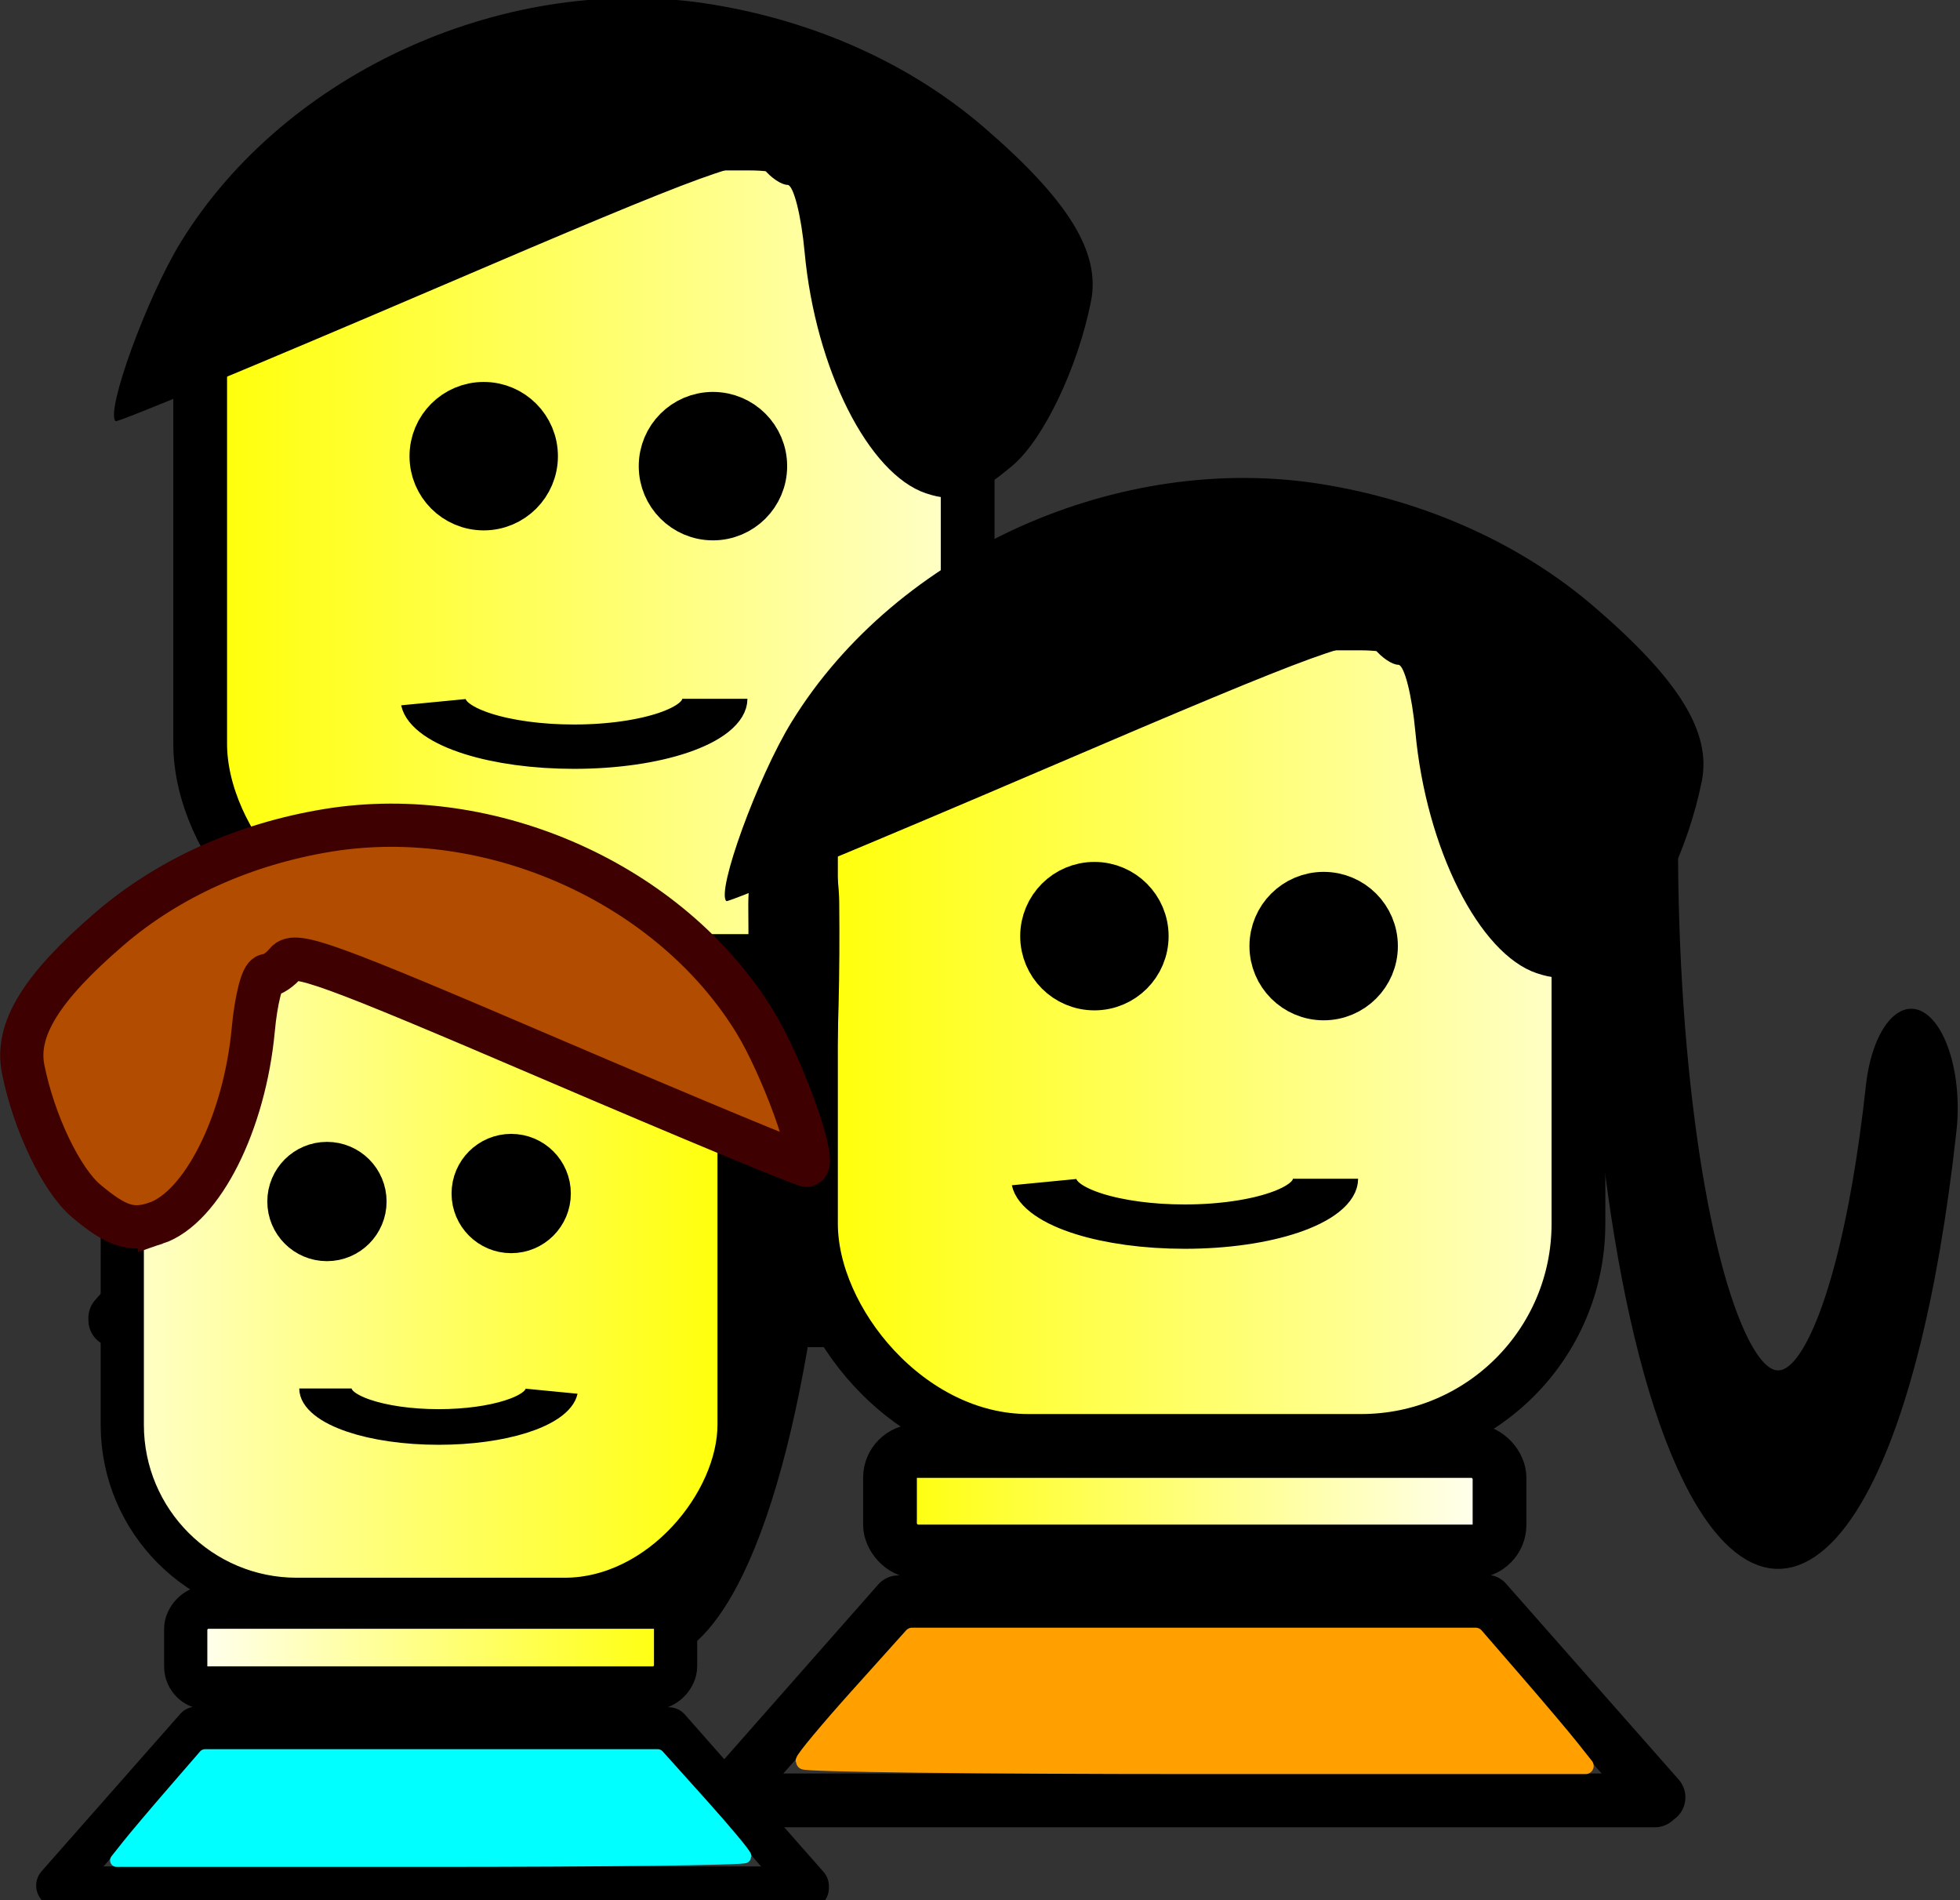 <!-- Created with Inkscape (http://www.inkscape.org/) -->
<svg xmlns:rdf="http://www.w3.org/1999/02/22-rdf-syntax-ns#" xmlns="http://www.w3.org/2000/svg" height="100%" width="100%" version="1.1" xmlns:cc="http://creativecommons.org/ns#" xmlns:xlink="http://www.w3.org/1999/xlink" viewBox="0 0 51.58 49.995" xmlns:dc="http://purl.org/dc/elements/1.1/">
 <rect x="0" y="0" width="51.58" height="49.995" fill="#333333" stroke="none"/>
 <defs>
  <linearGradient id="linearGradient10682" y2="460.46" gradientUnits="userSpaceOnUse" x2="64.423" gradientTransform="matrix(0.867,0,0,0.867,6.283,62.381)" y1="460.46" x1="29.479">
   <stop stop-color="#FF0" offset="0"/>
   <stop stop-color="#ffffd1" offset="1"/>
  </linearGradient>
  <linearGradient id="linearGradient10684" y2="480.58" gradientUnits="userSpaceOnUse" x2="61.032" gradientTransform="matrix(0.867,0,0,0.867,6.283,62.381)" y1="480.58" x1="32.869">
   <stop stop-color="#FF0" offset="0"/>
   <stop stop-color="#FFF" offset="1"/>
  </linearGradient>
  <linearGradient id="linearGradient10686" y2="460.46" gradientUnits="userSpaceOnUse" x2="64.423" gradientTransform="matrix(0.867,0,0,0.867,142.36,60.163)" y1="460.46" x1="29.479">
   <stop stop-color="#FF0" offset="0"/>
   <stop stop-color="#ffffd1" offset="1"/>
  </linearGradient>
  <linearGradient id="linearGradient10688" y2="480.58" gradientUnits="userSpaceOnUse" x2="61.032" gradientTransform="matrix(0.867,0,0,0.867,142.36,60.163)" y1="480.58" x1="32.869">
   <stop stop-color="#FF0" offset="0"/>
   <stop stop-color="#FFF" offset="1"/>
  </linearGradient>
  <linearGradient id="linearGradient10690" y2="460.46" gradientUnits="userSpaceOnUse" x2="64.423" gradientTransform="matrix(0.867,0,0,0.867,-69.561,149.266)" y1="460.46" x1="29.479">
   <stop stop-color="#FF0" offset="0"/>
   <stop stop-color="#ffffd1" offset="1"/>
  </linearGradient>
  <linearGradient id="linearGradient10692" y2="480.58" gradientUnits="userSpaceOnUse" x2="61.032" gradientTransform="matrix(0.867,0,0,0.867,-69.561,149.266)" y1="480.58" x1="32.869">
   <stop stop-color="#FF0" offset="0"/>
   <stop stop-color="#FFF" offset="1"/>
  </linearGradient>
 </defs>
 <g transform="matrix(1.177,0,0,1.177,-37.535,-488.354)">
  <g transform="matrix(0.601,0,0,0.601,16.714,149.921)">
   <rect stroke-linejoin="round" stroke-dasharray="none" stroke-dashoffset="5.6" ry="8.079" height="30.406" width="28.552" stroke="#000" stroke-linecap="butt" stroke-miterlimit="4" y="446.26" x="32.699" stroke-width="2" fill="url(#linearGradient10682)"/>
   <rect stroke-linejoin="round" stroke-dasharray="none" stroke-dashoffset="5.6" ry="0.993" height="3.739" width="22.676" stroke="#000" stroke-linecap="butt" stroke-miterlimit="4" y="477.04" x="35.637" stroke-width="2" fill="url(#linearGradient10684)"/>
   <path stroke-linejoin="round" d="m-32.516,1066.6c0,1.654-1.341,2.995-2.995,2.995-1.654,0-2.995-1.341-2.995-2.995,0-1.654,1.341-2.995,2.995-2.995,1.654,0,2.995,1.341,2.995,2.995z" transform="matrix(0.588,0,0,0.588,64.128,-169.273)" stroke-dashoffset="5.6" stroke="#000" stroke-linecap="butt" stroke-miterlimit="4" stroke-dasharray="none" stroke-width="3.4" fill="#000"/>
   <path stroke-linejoin="round" d="m-32.516,1066.6c0,1.654-1.341,2.995-2.995,2.995-1.654,0-2.995-1.341-2.995-2.995,0-1.654,1.341-2.995,2.995-2.995,1.654,0,2.995,1.341,2.995,2.995z" transform="matrix(0.588,0,0,0.588,72.656,-168.902)" stroke-dashoffset="5.6" stroke="#000" stroke-linecap="butt" stroke-miterlimit="4" stroke-dasharray="none" stroke-width="3.4" fill="#000"/>
   <path stroke-linejoin="round" d="m-79.15,1055.2c0,4.135-6.704,7.487-14.974,7.487-7.856,0-14.377-3.036-14.936-6.954" transform="matrix(0.35,0,0,0.238,79.548,215.774)" stroke-dashoffset="5.6" stroke="#000" stroke-linecap="butt" stroke-miterlimit="4" stroke-dasharray="none" stroke-width="6.93" fill="none"/>
   <path fill="#000" d="m59.7,459.27c-2.146-0.726-4.112-4.634-4.514-8.97-0.127-1.377-0.414-2.503-0.637-2.503-0.223,0-0.618-0.265-0.879-0.589-0.416-0.518-1.897,0.02-12.237,4.449-6.47,2.771-11.816,4.99-11.881,4.931-0.386-0.351,1.164-4.608,2.424-6.658,3.912-6.366,12.192-10.077,19.746-8.848,3.873,0.63,7.399,2.22,10.126,4.567,3.156,2.716,4.355,4.662,3.992,6.481-0.493,2.474-1.769,5.141-2.924,6.112-1.4,1.177-2.107,1.403-3.216,1.027z"/>
   <path stroke-linejoin="miter" d="m36.096,482.65,21.599,0,0.123,0m0.001-0.018,6.418,7.282m-28.279-7.256-6.418,7.282m0.001,0.087,34.558,0" stroke="#000" stroke-linecap="round" stroke-miterlimit="4" stroke-dasharray="none" stroke-width="2" fill="#0000fd"/>
   <path stroke-linejoin="round" d="m9.468,1116.1c0-0.096,0.908-1.185,2.017-2.42l2.017-2.245h10.48,10.48l1.495,1.726c0.822,0.949,1.743,2.038,2.046,2.42l0.551,0.695h-14.543c-7.999,0-14.543-0.079-14.543-0.175z" transform="translate(22.959,-627.5)" stroke-dashoffset="5.6" stroke="#00F" stroke-linecap="round" stroke-miterlimit="4" stroke-dasharray="none" stroke-width="0.605" fill="#0000fd"/>
  </g>
  <g transform="matrix(0.601,0,0,0.601,-51.414,161.983)">
   <rect stroke-linejoin="round" stroke-dasharray="none" stroke-dashoffset="5.6" ry="8.079" height="30.406" width="28.552" stroke="#000" stroke-linecap="butt" stroke-miterlimit="4" y="444.04" x="168.78" stroke-width="2" fill="url(#linearGradient10686)"/>
   <rect stroke-linejoin="round" stroke-dasharray="none" stroke-dashoffset="5.6" ry="0.993" height="3.739" width="22.676" stroke="#000" stroke-linecap="butt" stroke-miterlimit="4" y="474.82" x="171.72" stroke-width="2" fill="url(#linearGradient10688)"/>
   <path stroke-linejoin="round" d="m-32.516,1066.6c0,1.654-1.341,2.995-2.995,2.995-1.654,0-2.995-1.341-2.995-2.995,0-1.654,1.341-2.995,2.995-2.995,1.654,0,2.995,1.341,2.995,2.995z" transform="matrix(0.588,0,0,0.588,200.205,-171.49)" stroke-dashoffset="5.6" stroke="#000" stroke-linecap="butt" stroke-miterlimit="4" stroke-dasharray="none" stroke-width="3.4" fill="#000"/>
   <path stroke-linejoin="round" d="m-32.516,1066.6c0,1.654-1.341,2.995-2.995,2.995-1.654,0-2.995-1.341-2.995-2.995,0-1.654,1.341-2.995,2.995-2.995,1.654,0,2.995,1.341,2.995,2.995z" transform="matrix(0.588,0,0,0.588,208.734,-171.12)" stroke-dashoffset="5.6" stroke="#000" stroke-linecap="butt" stroke-miterlimit="4" stroke-dasharray="none" stroke-width="3.4" fill="#000"/>
   <path stroke-linejoin="round" d="m-79.15,1055.2c0,4.135-6.704,7.487-14.974,7.487-7.856,0-14.377-3.036-14.936-6.954" transform="matrix(0.35,0,0,0.238,215.625,213.556)" stroke-dashoffset="5.6" stroke="#000" stroke-linecap="butt" stroke-miterlimit="4" stroke-dasharray="none" stroke-width="6.93" fill="none"/>
   <path fill="#000" d="m195.78,457.05c-2.146-0.726-4.112-4.634-4.514-8.97-0.127-1.377-0.414-2.503-0.637-2.503-0.223,0-0.618-0.265-0.879-0.589-0.416-0.518-1.897,0.02-12.237,4.449-6.47,2.771-11.816,4.99-11.881,4.931-0.386-0.351,1.164-4.608,2.424-6.658,3.912-6.366,12.192-10.077,19.746-8.848,3.873,0.63,7.399,2.22,10.126,4.567,3.156,2.716,4.355,4.662,3.992,6.481-0.493,2.474-1.769,5.141-2.924,6.112-1.4,1.177-2.107,1.403-3.216,1.027z"/>
   <path stroke-linejoin="miter" d="m172.17,480.44,21.599,0,0.123,0m0.001-0.018,6.418,7.282m-28.279-7.256-6.418,7.282m0.001,0.087,34.558,0" stroke="#000" stroke-linecap="round" stroke-miterlimit="4" stroke-dasharray="none" stroke-width="2" fill="#0000fd"/>
   <path stroke-linejoin="round" d="m168.51,486.36c0-0.096,0.908-1.185,2.017-2.42l2.017-2.245h10.48,10.48l1.495,1.726c0.822,0.949,1.743,2.038,2.046,2.42l0.551,0.695h-14.543c-7.999,0-14.543-0.079-14.543-0.175z" stroke-dashoffset="5.6" stroke="#ffa000" stroke-linecap="round" stroke-miterlimit="4" stroke-dasharray="none" stroke-width="0.605" fill="#ffa000"/>
   <path stroke-linejoin="round" d="m201.78,1109.6c-1.474,6.316-5.229,9.047-8.387,6.1-2.323-2.168-3.759-6.93-3.635-12.051" transform="matrix(0.865,0,0,1.846,35.172,-1586.258)" stroke-dashoffset="5.6" stroke="#000" stroke-linecap="round" stroke-miterlimit="4" stroke-dasharray="none" stroke-width="4" fill="none"/>
   <path stroke-linejoin="round" d="m201.78,1109.6c-1.474,6.316-5.229,9.047-8.387,6.1-2.323-2.168-3.759-6.93-3.635-12.051" transform="matrix(-0.846,0,0,1.846,328.675,-1582.806)" stroke-dashoffset="5.6" stroke="#000" stroke-linecap="round" stroke-miterlimit="4" stroke-dasharray="none" stroke-width="4" fill="none"/>
  </g>
  <g stroke-dasharray="none" stroke-miterlimit="4" transform="matrix(0.483,0,0,0.483,27.576,178.469)">
   <rect stroke-linejoin="round" transform="scale(-1,1)" stroke-dashoffset="5.6" ry="8.079" height="30.406" width="28.552" stroke="#000" stroke-linecap="butt" y="533.15" x="-43.145" stroke-width="2" fill="url(#linearGradient10690)"/>
   <rect stroke-linejoin="round" transform="scale(-1,1)" stroke-dashoffset="5.6" ry="0.993" height="3.739" width="22.676" stroke="#000" stroke-linecap="butt" y="563.92" x="-40.206" stroke-width="2" fill="url(#linearGradient10692)"/>
   <path stroke-linejoin="round" d="m-32.516,1066.6c0,1.654-1.341,2.995-2.995,2.995-1.654,0-2.995-1.341-2.995-2.995,0-1.654,1.341-2.995,2.995-2.995,1.654,0,2.995,1.341,2.995,2.995z" transform="matrix(-0.588,0,0,0.588,11.716,-82.387)" stroke-dashoffset="5.6" stroke="#000" stroke-linecap="butt" stroke-width="3.4" fill="#000"/>
   <path stroke-linejoin="round" d="m-32.516,1066.6c0,1.654-1.341,2.995-2.995,2.995-1.654,0-2.995-1.341-2.995-2.995,0-1.654,1.341-2.995,2.995-2.995,1.654,0,2.995,1.341,2.995,2.995z" transform="matrix(-0.588,0,0,0.588,3.187,-82.017)" stroke-dashoffset="5.6" stroke="#000" stroke-linecap="butt" stroke-width="3.4" fill="#000"/>
   <path stroke-linejoin="round" d="m-79.15,1055.2c0,4.135-6.704,7.487-14.974,7.487-7.856,0-14.377-3.036-14.936-6.954" transform="matrix(-0.35,0,0,0.238,-3.704,302.659)" stroke-dashoffset="5.6" stroke="#000" stroke-linecap="butt" stroke-width="6.93" fill="none"/>
   <path d="m16.144,546.15c2.146-0.726,4.112-4.634,4.514-8.97,0.127-1.377,0.414-2.503,0.637-2.503,0.223,0,0.618-0.265,0.879-0.589,0.416-0.518,1.897,0.02,12.237,4.449,6.47,2.771,11.816,4.99,11.881,4.931,0.386-0.351-1.164-4.608-2.424-6.658-3.912-6.366-12.192-10.077-19.746-8.848-3.873,0.63-7.399,2.22-10.126,4.567-3.156,2.716-4.355,4.662-3.992,6.481,0.493,2.474,1.769,5.141,2.924,6.112,1.4,1.177,2.107,1.403,3.216,1.027z" stroke="#3e0000" stroke-width="2" fill="#b14c00"/>
   <path stroke-linejoin="miter" d="m39.748,569.54-21.599,0-0.123,0m-0.001-0.018-6.418,7.282m28.279-7.256,6.418,7.282m-0.001,0.087-34.558,0" stroke="#000" stroke-linecap="round" stroke-width="2" fill="#0000fd"/>
   <path stroke-linejoin="round" d="m43.416,575.46c0-0.096-0.908-1.185-2.017-2.42l-2.017-2.245h-10.48-10.48l-1.495,1.726c-0.822,0.949-1.743,2.038-2.046,2.42l-0.551,0.695h14.543c7.999,0,14.543-0.079,14.543-0.175z" stroke-dashoffset="5.6" stroke="#0FF" stroke-linecap="round" stroke-width="0.605" fill="#0FF"/>
  </g>
 </g>
</svg>

